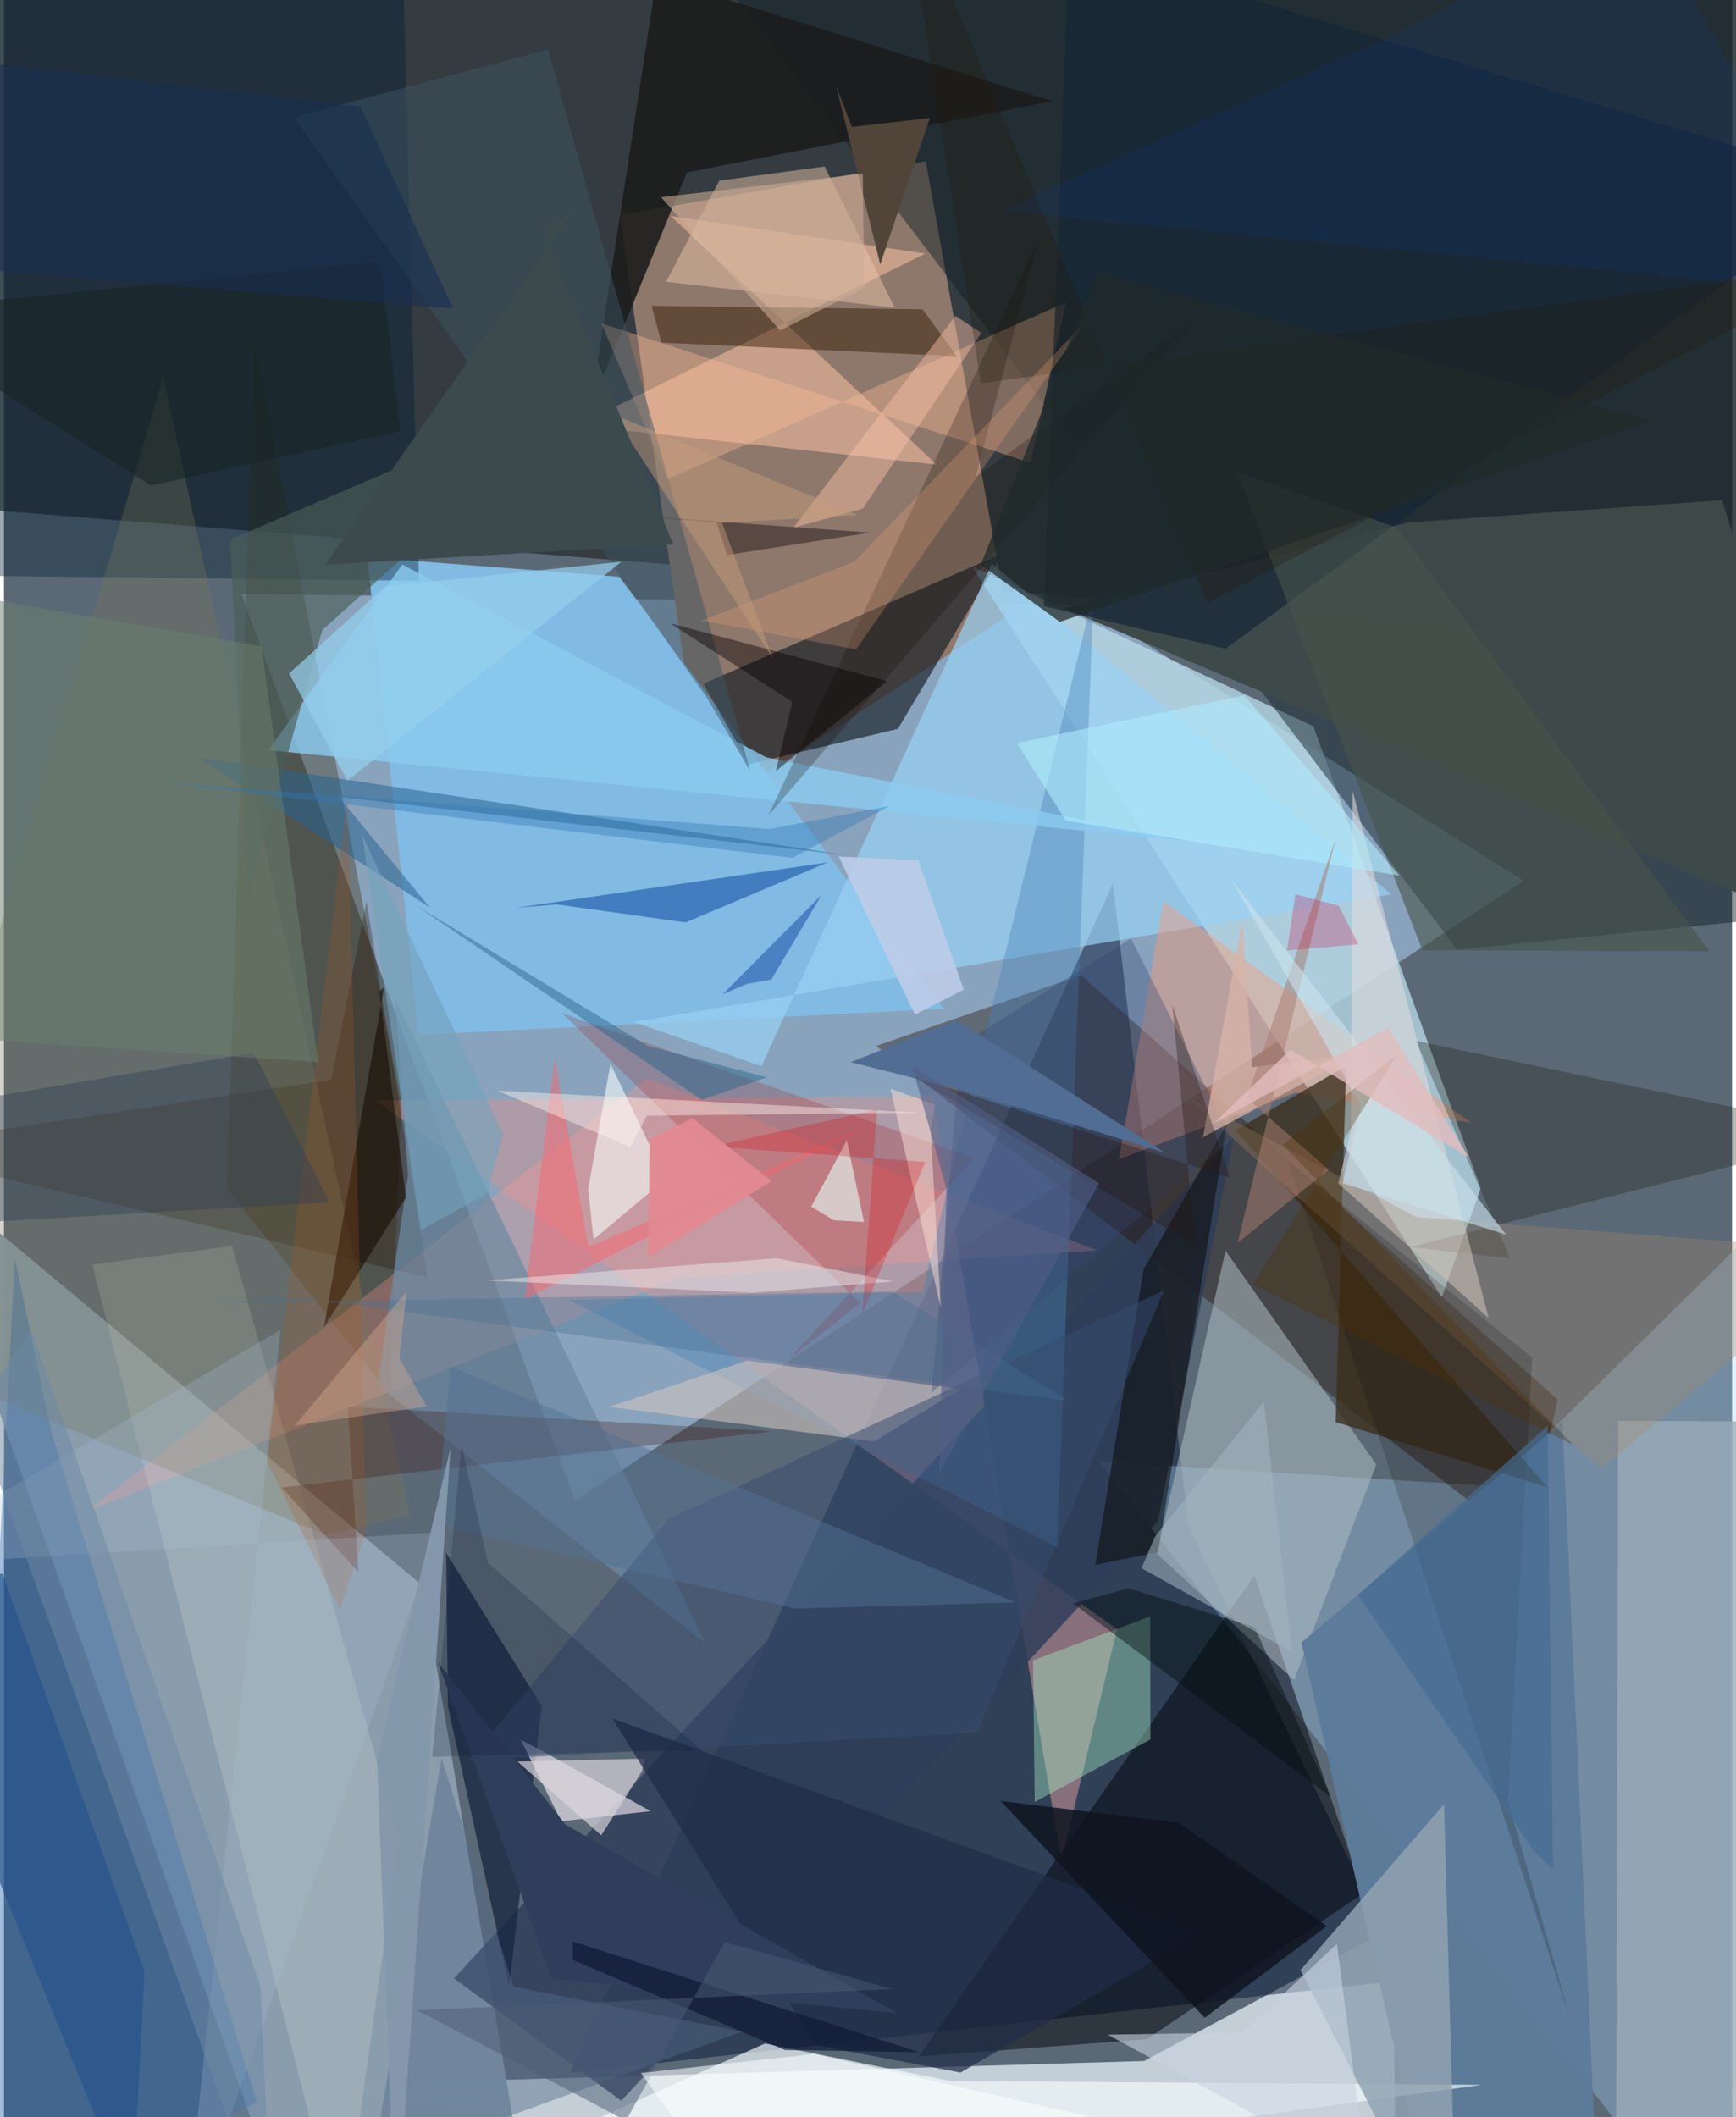 <svg xmlns="http://www.w3.org/2000/svg" width="228" height="278" viewBox="0 0 836 1024"><path fill="#5b6976" d="M0 0h836v1024H0z"/><path fill="#a7c7e8" fill-opacity=".612" d="M735.214 426.028L522.464 292.6l-407.677-5.333 161.47 438.553z"/><path fill="#222528" fill-opacity=".667" d="M-62 242.245v-288.49l898.732 33.871 45.023 330.161z"/><path fill="#8e776b" d="M485.353 297.99L445.951 78.016l-147.991 26.09 41.37 289.056z"/><path fill="#ccd7df" fill-opacity=".914" d="M671.956 932.116L673.568 1086l-531.445-77.136 409.451-12.015z"/><path fill="#031334" fill-opacity=".478" d="M573 737.708l105.603 219.764-404.836 45.1 262.714-575.103z"/><path fill="#8b9eae" fill-opacity=".996" d="M202.66 767.034L256.542 1086l-124.809-27.044-177.825-499.253z"/><path fill="#a8d6fd" fill-opacity=".329" d="M721.051 718.89l-191.444-12.14L827.05 1086 898 544.58z"/><path fill="#b7d8e6" fill-opacity=".78" d="M714.42 574.745l-18.814 52.646-227.328-353.484 165.145 77.373z"/><path fill="#0f2026" fill-opacity=".463" d="M353.965-1.389L703.01 459.314 898 440.01V-6.333z"/><path fill="#cb9497" fill-opacity=".561" d="M511.564 900.165l-62.33-369.796-269.495 1.892 358.755 255.773z"/><path fill="#230e00" fill-opacity=".384" d="M521.106 471.637l-99.22 34.277 314.812 241.418 14.94-70.403z"/><path fill="#81bae2" d="M454.722 487.96l-254.064 12.522-24.899-230.922 121.87 9.382z"/><path fill="#181d26" fill-opacity=".659" d="M360.434 369.634l72.003-17.091 50.617-84.849-144.726 62.992z"/><path fill="#00000a" fill-opacity=".49" d="M442.512 994.673l162.367-232.635 52.809 153.603-104.835 70.68z"/><path fill="#3a2f09" fill-opacity=".353" d="M186.58 674.525l5.6-140.637-71.142-371.251-13.067 412.18z"/><path fill="#ffc9a8" fill-opacity=".51" d="M451.211 224.718L322.536 104.466l123.242 18.181-168.391 83.08z"/><path fill="#acbbc1" fill-opacity=".545" d="M557.827 751.558l66.286 61.025 39.769-104.26-72.927-103.401z"/><path fill="#98d2f4" fill-opacity=".702" d="M477.903 272.642L671.19 432.5l-366.589 61.82 61.857 21.332z"/><path fill="#2f3e58" fill-opacity=".851" d="M595.048 549.676L217.722 956.862l80.913 59.19 259.606-280.238z"/><path fill="#5d7b99" fill-opacity=".984" d="M627.676 794.401l59.334 258.551L772.035 1086l-18.103-398.177z"/><path fill="#f3fafd" fill-opacity=".671" d="M457.834 1006.517l257.084 1.837L150.097 1086l218.03-97.62z"/><path fill="#021d33" fill-opacity=".384" d="M-62-62v339.899l262.758 3.016L192.48-38.92z"/><path fill="#f89977" fill-opacity=".431" d="M539.43 560.632l21.437-124.801 148.945 107.3-84.757-14.626z"/><path fill="#ff9690" fill-opacity=".306" d="M310.92 521.484l217.897 83.25-202.716 13.36L40.01 731.012z"/><path fill="#3e4a49" fill-opacity=".992" d="M512.649 294.162l166.746-41.465 151.783-10.767L898 456.946z"/><path fill="#4781b7" fill-opacity=".38" d="M527.15 286.796l-82.91 338.012-171.115 3.908 236.367 119.59z"/><path fill="#182641" fill-opacity=".769" d="M213.908 751.02l46.232 74.134-15.721 135.756-29.63-135.634z"/><path fill="#2363af" fill-opacity=".416" d="M122.41 1016.88L-19.492 1086 5.25 608.547l17.734 84.292z"/><path fill="#1c1b1c" fill-opacity=".886" d="M330.384 83.387L507.157 48.95 315.742-10.877l-31.97 207.827z"/><path fill="#9cadb9" fill-opacity=".765" d="M779.89 1066.603L898 1086l-10.95-398.41-106.18-.324z"/><path fill="#ffbd96" fill-opacity=".373" d="M513.783 146.245l-17.174 77.61-207.512-67.405 31.893 75.407z"/><path fill="#90a3b2" fill-opacity=".831" d="M627.243 952.808l67.73 132.771 7.65.421-5.938-213.374z"/><path fill="#f9eff6" fill-opacity=".612" d="M312.802 875.995l-43.195 4.888-19.652-39.455 11.02 5.81z"/><path fill="#3b2e1a" fill-opacity=".769" d="M649.322 515.604l-5.086 172.191 102.508 31.562L595.718 546.67z"/><path fill="#a6ebc6" fill-opacity=".416" d="M497.855 803.06l56.67-21.215.105 59.478-55.972 30.27z"/><path fill="#8bcbf0" fill-opacity=".792" d="M368.79 366.306L192.7 273.011l-64.79 89.828 447.464 44.207z"/><path fill="#f0f9e6" fill-opacity=".18" d="M190.94 889.467L163.62 1086 42.76 611.655l67.533-8.984z"/><path fill="#261400" fill-opacity=".294" d="M175.406 435.922l29.502 181.89L-62 555.372l220.353-33.05z"/><path fill="#6c89a1" fill-opacity=".714" d="M195.447 568.54l-14.75 101.308 158.771 125.065-150.305-311.949z"/><path fill="#301900" fill-opacity=".463" d="M460.971 172.3l-142.9-6.58-4.808-17.806 131.103 1.695z"/><path fill="#1e1d14" fill-opacity=".31" d="M683.115 503.404L728.68 608.69l-48.584-5.544L898 548.366z"/><path fill="#dfdbdd" fill-opacity=".569" d="M652.46 382.544l65.735 254.847-72.684-65.02 6.13-25.585z"/><path fill="#d1c5bf" fill-opacity=".565" d="M420.961 697.17l-128.08-16.73 66.543-22.38 103.212 13.79z"/><path fill="#eec9ac" fill-opacity=".471" d="M430.952 148.83l-110.65-12.53 25.792-48.945 50.935-6.84z"/><path fill="#050601" fill-opacity=".49" d="M551.284 614.008l-23.326 142.898 30.398-6.214 33.278-207.245z"/><path fill="#9b0001" fill-opacity=".192" d="M469.447 560.075l-90.017 97.621 34.839-27.4-144.271-140.263z"/><path fill="#f9fffe" fill-opacity=".576" d="M320.185 570.158L293.427 514.5l-10.793 60.512 2.592 24.527z"/><path fill="#003f9d" fill-opacity=".49" d="M329.79 446.142l68.681-29.03-150.618 21.953 19.493-1.642z"/><path fill="#162636" fill-opacity=".702" d="M515.322-27.199L898 89.211 590.97 313.79l-87.96-20.623z"/><path fill="#777858" fill-opacity=".31" d="M196.516 732.904L77.103 182.434-62 652.315l217.307 89.986z"/><path fill="#374b6d" fill-opacity=".522" d="M322.095 734.254l-97.068 117.092L470.71 838.09l90.49-213.932z"/><path fill="#3f5462" fill-opacity=".49" d="M140.254 56.671l122.92-32.774 97.844 348.963-21.399-36.014z"/><path fill="#536a8b" fill-opacity=".443" d="M246.509 960.86L211.7 850.304l-33.475 197.113 178.728-64.76z"/><path fill="#110900" fill-opacity=".239" d="M576.524 154.274L369.817 394.387 500.52 115.88l-30.5 114.86z"/><path fill="#266290" fill-opacity=".529" d="M161.944 385.394l245.81 28.246-313.933-47.4 112.167 72.645z"/><path fill="#dbd7de" fill-opacity=".675" d="M288.942 887.693l19.63-30.885 1.406-6.203-61.568 1.392z"/><path fill="#3b0b06" fill-opacity=".267" d="M372.108 692.267l-205.785-11.974 5.182 80.179-37.177-41.056z"/><path fill="#160c02" fill-opacity=".592" d="M194.488 579.176l-39.701 62.85 29.134-164.441-2.295 1.79z"/><path fill="#202c48" fill-opacity=".725" d="M392.817 989.214l-98.53-158.057 285.463 103.51-116.982 67.754z"/><path fill="#49544c" fill-opacity=".6" d="M686.196 459.583l-89.719-231.264 77.34 26.853L825.044 460.1z"/><path fill="#a18867" fill-opacity=".31" d="M898 605.354l-214.792-16.725-113.107-59.787 202.602 181.584z"/><path fill-opacity=".165" d="M727.605 871.045l11.721-214.394-118.112-95.004L757.66 976.01z"/><path fill="#4b5d58" fill-opacity=".659" d="M154.018 304.754l-36.004 128.468-8.652-172.212 177.848-76.32z"/><path fill="#0d141f" fill-opacity=".851" d="M580.878 975.914l59.12-44.366-71.795-49.945-86.078-10.528z"/><path fill="#364974" fill-opacity=".341" d="M593.971 550.95l-48.736-97.033-82.269 51.285-14.184 168.344z"/><path fill="#f9c1a6" fill-opacity=".467" d="M472.832 161.047l-57.384 84.938-33.503 9.213 78.359-102.385z"/><path fill="#000c0e" fill-opacity=".431" d="M544.02 768.211l-26.813 7.3 124.636 93.577-36.803-82.071z"/><path fill="#fb636e" fill-opacity=".467" d="M282.75 603.218l-16.29-91.694-14.565 116.985 165.16-83.548z"/><path fill="#eae8e8" fill-opacity=".514" d="M233.494 619.309l128.39 5.912 68.452-5.445-56.425-11.19z"/><path fill="#d6c9c7" fill-opacity=".992" d="M401.475 590.21l-10.916-6.62 17.19-32.044 8.332 39.485z"/><path fill="#526d93" d="M461.05 493.423l100.486 64.044-98.007-30.187-53.953-13.565z"/><path fill="#594942" fill-opacity=".992" d="M344.791 252.571l4.987 15.883 69.404-10.869-216.605-15.498z"/><path fill="#2b668b" fill-opacity=".475" d="M311.541 505.933l-111.784-67.72 137.91 93.78 31.26-10.926z"/><path fill="#b0ecfd" fill-opacity=".588" d="M490.084 359.39l109.885-23.05 75.14 87.162-161.444-26.61z"/><path fill="#201a0a" fill-opacity=".282" d="M582.045 291.721L434.741-58.365l37.851 243.783L898 126.835z"/><path fill="#95cfec" fill-opacity=".706" d="M298.724 271.666l-132.577 105.94-28.218-51.887 46.487-42.105z"/><path fill="#ad5724" fill-opacity=".235" d="M166.3 384.194l9.028 356.327-12.898 37.801-35.055-71.288z"/><path fill="#fdae7b" fill-opacity=".239" d="M411.438 271.684l112.179-116.408-111.441 158.838-74.741-13.963z"/><path fill="#0b4ae6" fill-opacity=".078" d="M898 142.548L790.687-46.819 673.03 16.732l-190.967 85.312z"/><path fill="#050201" fill-opacity=".427" d="M322.343 301.467l105.026 27.961-53.896 43.47 7.875-33.394z"/><path fill="#d8b4a8" fill-opacity=".749" d="M580.056 550.036l19.026-105.048 4.756 71.18 50.958-6.365z"/><path fill="#303e5b" fill-opacity=".988" d="M432.187 973.762L271.651 882.49l-61.64-78.452 54.792 152.9z"/><path fill="#557194" fill-opacity=".49" d="M382.817 777.994L209.212 737.59l6.779-76.647L489.29 775.038z"/><path fill="#a8bdd1" fill-opacity=".255" d="M87.182 1086l122.734-344.892L-62 757.858l195.763-114.602z"/><path fill="#2e3e54" fill-opacity=".412" d="M157.478 581.452L-58.68 593.955-62 539.947l182.92-30.777z"/><path fill="#51453a" d="M423.914 127.872l-21.26-86.016 7.572 19.568 37.702-4.347z"/><path fill="#a3b4c0" fill-opacity=".549" d="M556.85 743.222l52.687-65.478 13.625 121.327-72.887-40.625z"/><path fill="#becce7" fill-opacity=".89" d="M442.337 416.118l-38.503-1.845 36.894 76.469 23.583-12.089z"/><path fill="#fee0d5" fill-opacity=".498" d="M453.261 632.7l-5.003-86.132 2.25-12.198-21.638-7.811z"/><path fill="#271a13" fill-opacity=".341" d="M439.915 520.8l153.23 48.85-27.916-83.597 11.157 116.435z"/><path fill="#a77d71" fill-opacity=".522" d="M644.373 405.108l-43.178 125.946 39.638 34.656-44.014 35.433z"/><path fill="#c59c7b" fill-opacity=".475" d="M347.384 252.956l24.533 65.29-77.409-117.853 118.647 48.75z"/><path fill="#6c7f6d" fill-opacity=".506" d="M124.57 312.657L-62 280.245v219.03l214.023 14.421z"/><path fill="#26538b" fill-opacity=".675" d="M68.012 953.462L-.68 761.12-62 763.644l124.099 303.758z"/><path fill="#d80811" fill-opacity=".263" d="M422.364 536.685l-7.213 99.244 30.51-73.953-102.992-7.424z"/><path fill="#0f1934" fill-opacity=".698" d="M275.159 947.922v-8.889l167.674 53.555-65.006-1.065z"/><path fill="#c8d4e1" fill-opacity=".596" d="M644.842 940.108l14.562 112.23-125.412-68.254 65.203-1.02z"/><path fill="#72a2bd" fill-opacity=".616" d="M173.327 403.98l68.212 144.602-8.039 28.843-31.779 17.494z"/><path fill="#fff4ec" fill-opacity=".431" d="M303.047 554.83l-64.361-27.29 203.93 10.588-131.636 1.496z"/><path fill="#487192" fill-opacity=".357" d="M142.979 627.695l371.841 49.861-85.293-52.953-330.462 5.705z"/><path fill="#1f2a2b" fill-opacity=".741" d="M510.8 300.772l286.43-97.345L528.81 131.9l-56.26 141.214z"/><path fill="#ccac94" fill-opacity=".58" d="M415.449 83.998l.732 55.237-40.696 20.62-57.618-64.46z"/><path fill="#3277b7" fill-opacity=".388" d="M381.439 414.903l-306.06-36.67 294.985 22.752 58.192-11.198z"/><path fill="#c9e1eb" fill-opacity=".612" d="M593.778 425.482l62.62 109.226-8.8 37.532 79.125 24.951z"/><path fill="#503003" fill-opacity=".302" d="M674.295 509.798l-70.174 111.314 155.161 77.826L618.622 553.7z"/><path fill="#182326" fill-opacity=".573" d="M71.101 234.812l120.808-26.239-9.977-81.985L-62 151.061z"/><path fill="#6d89a3" fill-opacity=".514" d="M-14.444 683.332L129.62 1084.33l-5.563-123.706L13.373 643.325z"/><path fill="#ce013c" fill-opacity=".251" d="M645.723 438.099l9.516 18.66-34.505 2.956 4.013-27.18z"/><path fill="#0c1734" fill-opacity=".22" d="M337.345 846.393l-130.157 3.33 14.146-150.624 12.915 56.884z"/><path fill="#d4a991" fill-opacity=".412" d="M191.291 656.96l13.233 23.292-63.746 9.162 54.022-64.85z"/><path fill="#4b5c73" fill-opacity=".494" d="M429.668 962.043l-229.674 10.214 100.9 53.464 47.75-86.464z"/><path fill="#3c4a4d" d="M323.824 263.327L260.791 110.9l14.259-8.34L155.5 273.056z"/><path fill="#172d51" fill-opacity=".561" d="M-12.741 130.272L-62 24.218l234.505 27.407 44.802 97.647z"/><path fill="#456c92" fill-opacity=".678" d="M739.926 894.923l9.504 9.196-2.694-214.4-91.747 81.71z"/><path fill="#f8fefe" fill-opacity=".561" d="M368.73 1086l267.076-37.075-243.71-55.507-83.984 9.229z"/><path fill="#8598ac" fill-opacity=".973" d="M180.484 850.792L189.53 1086l17.77-256.35 8.76-129.418z"/><path fill="#063a9c" fill-opacity=".443" d="M347.704 480.894l47.887-48.08-24.35 40.945-11.854 2.134z"/><path fill="#e2bdbe" fill-opacity=".8" d="M669.645 497.079l-84.306 46.216 37.04-35.652 86.425 52.267z"/><path fill="#e18991" fill-opacity=".976" d="M312.455 551.124l20.485-10.34 38.343 30.42-59.63 37.079z"/><path fill="#535e86" fill-opacity=".588" d="M529.77 572.281l-77.347 140.194 3.514-137.581-16.7-59.54z"/></svg>